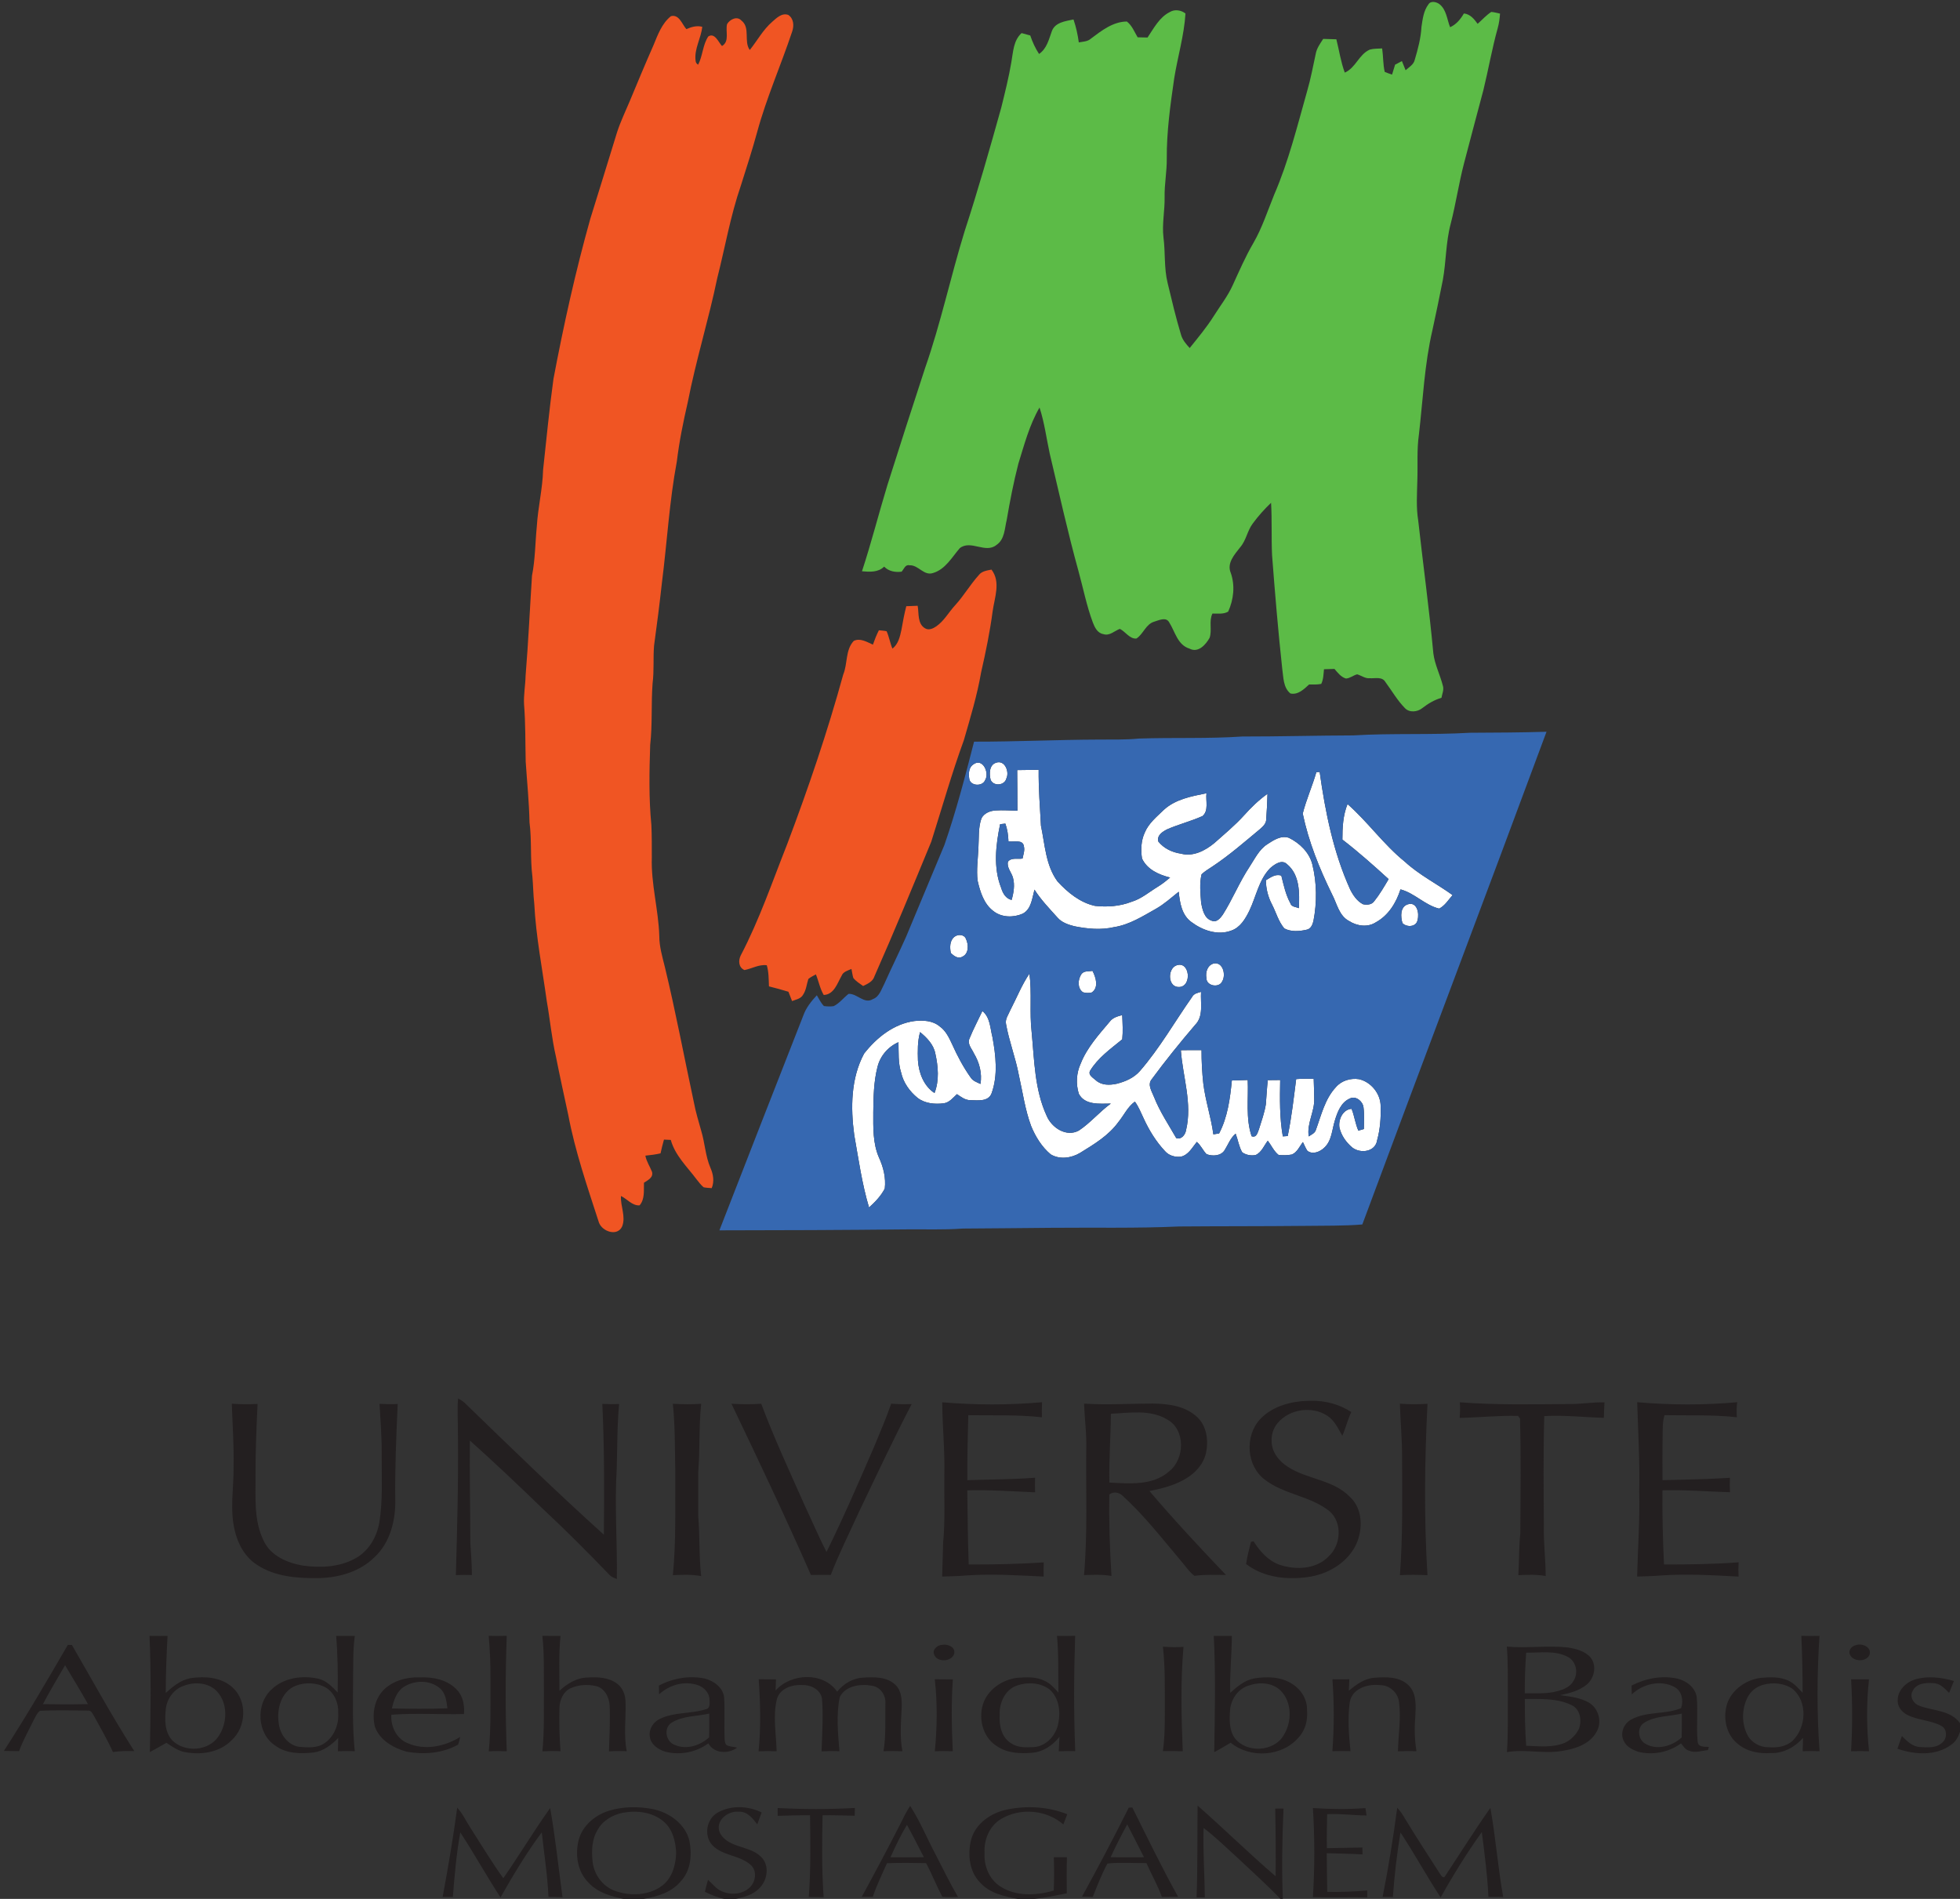 <?xml version="1.0" encoding="UTF-8" ?>
<!DOCTYPE svg PUBLIC "-//W3C//DTD SVG 1.1//EN" "http://www.w3.org/Graphics/SVG/1.1/DTD/svg11.dtd">
<svg width="1024pt" height="992pt" viewBox="0 0 1024 992" version="1.1" xmlns="http://www.w3.org/2000/svg">
<rect x="0" y="0" width="1024" height="992" fill="#333333" stroke="none"/>
<g id="#ffffffff">
<path fill="#ffffff" opacity="1.00" d=" M 520.45 398.43 C 525.00 396.86 527.49 403.29 525.76 406.71 C 524.86 410.43 519.02 410.88 517.55 407.39 C 516.78 404.29 516.76 399.57 520.45 398.43 Z" />
<path fill="#ffffff" opacity="1.00" d=" M 508.50 399.34 C 513.39 395.68 517.07 403.77 514.67 407.55 C 513.25 411.08 506.69 410.68 506.36 406.61 C 505.99 404.08 506.14 400.89 508.50 399.34 Z" />
<path fill="#ffffff" opacity="1.00" d=" M 531.43 402.30 C 535.16 402.24 538.90 402.19 542.65 402.15 C 542.55 411.91 543.31 421.65 543.85 431.38 C 545.94 441.25 546.31 452.08 552.52 460.50 C 557.82 466.24 564.24 471.52 572.05 473.24 C 578.46 473.94 585.07 473.47 591.12 471.12 C 596.35 469.55 600.50 465.89 605.09 463.11 C 607.30 461.74 609.34 460.12 611.32 458.44 C 605.46 456.96 599.34 454.29 596.64 448.48 C 595.95 444.01 596.13 439.20 598.04 435.03 C 600.05 430.10 604.34 426.68 608.05 423.06 C 614.15 417.49 622.52 415.97 630.33 414.40 C 629.82 418.26 631.64 423.47 628.24 426.32 C 622.33 428.97 615.99 430.58 610.03 433.12 C 607.53 434.33 604.27 436.34 605.17 439.63 C 608.06 443.25 612.47 445.31 617.00 445.96 C 623.33 447.68 629.66 444.38 634.42 440.44 C 639.71 435.73 645.19 431.21 649.95 425.95 C 653.66 421.82 657.66 417.91 662.20 414.70 C 662.11 419.12 661.84 423.54 661.53 427.95 C 661.58 430.22 659.78 431.82 658.21 433.19 C 650.18 439.85 642.30 446.76 633.58 452.55 C 631.59 453.88 629.50 455.09 627.76 456.74 C 626.59 461.57 627.17 466.69 627.53 471.60 C 628.21 475.17 629.16 479.88 633.19 481.03 C 635.62 482.04 637.60 479.61 638.84 477.85 C 643.97 469.77 647.52 460.79 652.82 452.81 C 655.57 448.67 657.75 443.87 662.05 441.07 C 665.37 438.91 669.27 436.25 673.41 437.69 C 679.01 440.46 683.96 445.23 685.59 451.42 C 688.01 461.14 688.10 471.40 686.19 481.22 C 685.73 483.08 684.80 485.31 682.67 485.68 C 678.89 486.56 674.49 486.90 670.98 485.02 C 667.90 481.36 666.68 476.59 664.51 472.41 C 662.47 468.52 661.40 464.22 661.37 459.83 C 663.81 458.41 666.43 456.34 669.43 457.46 C 670.64 462.37 671.71 467.37 674.15 471.87 C 674.71 473.82 677.04 473.75 678.61 474.44 C 678.93 466.52 679.15 457.10 672.47 451.51 C 669.67 448.73 665.86 451.55 663.57 453.56 C 657.67 459.61 656.30 468.34 652.74 475.72 C 650.68 479.96 647.95 484.60 643.22 486.17 C 636.13 488.83 628.15 485.99 622.38 481.63 C 617.41 478.02 616.38 471.54 615.82 465.85 C 611.91 468.96 608.20 472.36 603.82 474.82 C 596.92 478.70 590.04 483.10 582.07 484.33 C 575.20 485.94 568.07 485.24 561.23 483.86 C 558.09 483.04 554.78 481.95 552.58 479.45 C 548.34 474.72 543.88 470.13 540.46 464.75 C 539.24 469.14 538.87 474.92 534.34 477.30 C 529.50 479.44 523.31 479.36 519.03 475.97 C 513.99 472.23 512.07 465.84 510.73 459.99 C 510.10 454.34 510.92 448.65 511.17 443.00 C 511.50 437.85 511.01 432.53 512.74 427.57 C 514.07 424.83 517.19 423.59 520.07 423.39 C 523.89 423.14 527.72 423.43 531.55 423.51 C 531.56 416.44 531.48 409.37 531.43 402.30 M 522.51 430.56 C 520.25 441.47 518.85 453.25 523.07 463.88 C 523.91 466.68 525.46 469.40 528.51 470.15 C 529.59 466.41 530.27 462.36 529.23 458.54 C 528.48 455.71 525.84 453.17 526.62 450.12 C 528.47 447.86 531.70 448.94 534.23 448.51 C 534.62 446.44 535.47 444.32 534.95 442.22 C 534.49 438.27 529.52 440.05 526.86 439.49 C 526.76 436.35 526.31 433.23 525.25 430.26 C 524.56 430.34 523.20 430.48 522.51 430.56 Z" />
<path fill="#ffffff" opacity="1.00" d=" M 687.72 403.39 C 688.15 403.36 689.02 403.30 689.46 403.27 C 692.40 424.22 696.60 445.25 705.38 464.63 C 706.92 467.70 708.97 470.75 712.10 472.38 C 714.12 472.79 716.53 472.72 717.89 470.89 C 720.79 467.29 723.13 463.25 725.48 459.26 C 717.65 452.12 709.73 445.07 701.33 438.60 C 701.31 432.33 701.65 425.94 704.01 420.05 C 714.66 429.40 722.85 441.20 733.91 450.12 C 741.42 457.06 750.65 461.66 758.90 467.60 C 756.72 470.08 754.91 473.13 751.89 474.67 C 744.45 472.87 739.07 466.57 731.68 464.62 C 729.45 471.58 725.42 478.20 718.84 481.80 C 714.58 484.60 708.95 483.79 704.83 481.15 C 699.53 478.40 698.48 471.98 695.90 467.13 C 689.32 453.70 683.66 439.68 680.61 425.01 C 682.48 417.66 685.63 410.69 687.72 403.39 Z" />
<path fill="#ffffff" opacity="1.00" d=" M 735.46 472.44 C 740.33 470.85 741.61 477.14 740.60 480.62 C 740.00 484.31 734.98 484.57 732.73 482.25 C 731.70 478.95 731.44 473.75 735.46 472.44 Z" />
<path fill="#ffffff" opacity="1.00" d=" M 498.58 489.44 C 500.36 487.96 503.70 488.04 504.65 490.45 C 506.09 493.44 506.26 498.39 502.61 499.85 C 500.53 501.10 498.22 499.27 496.75 497.86 C 496.22 495.02 496.10 491.44 498.58 489.44 Z" />
<path fill="#ffffff" opacity="1.00" d=" M 634.33 503.29 C 639.00 502.60 640.51 509.30 638.61 512.54 C 637.03 516.37 630.16 515.13 630.28 510.89 C 629.71 507.78 630.91 504.03 634.33 503.29 Z" />
<path fill="#ffffff" opacity="1.00" d=" M 614.44 504.39 C 621.69 501.51 622.93 515.52 615.99 515.62 C 610.14 515.83 609.85 506.35 614.44 504.39 Z" />
<path fill="#ffffff" opacity="1.00" d=" M 564.97 508.91 C 566.28 507.04 568.83 507.54 570.78 507.20 C 572.53 510.56 574.19 515.88 570.40 518.47 C 568.88 518.86 567.25 518.82 565.77 518.36 C 562.78 516.26 563.11 511.65 564.97 508.91 Z" />
<path fill="#ffffff" opacity="1.00" d=" M 527.82 527.74 C 531.15 521.37 533.77 514.59 537.83 508.63 C 539.17 518.70 537.80 528.90 538.97 538.99 C 540.39 553.82 540.50 569.34 546.91 583.09 C 549.57 589.23 557.15 594.16 563.66 590.60 C 569.74 586.57 574.44 580.80 580.35 576.52 C 574.58 576.54 566.83 577.49 563.63 571.41 C 562.02 566.27 562.34 560.46 564.63 555.57 C 567.93 547.24 574.07 540.52 579.75 533.76 C 581.31 531.63 583.87 530.92 586.30 530.29 C 586.48 534.50 586.76 538.74 586.32 542.95 C 580.26 547.92 573.60 552.61 569.47 559.44 C 568.36 561.69 571.24 563.13 572.61 564.43 C 575.56 567.04 579.79 566.96 583.43 566.16 C 587.92 565.04 592.41 563.09 595.52 559.54 C 605.90 547.59 613.72 533.75 622.80 520.84 C 623.73 519.05 625.70 518.63 627.49 518.17 C 627.10 523.91 628.93 530.87 624.40 535.40 C 616.54 544.61 608.91 554.02 601.74 563.77 C 599.30 566.66 601.81 570.16 602.91 573.06 C 605.91 580.67 610.49 587.48 614.52 594.54 C 617.23 595.50 619.28 592.77 619.66 590.37 C 622.99 576.42 617.94 562.53 616.93 548.64 C 620.53 548.56 624.13 548.57 627.74 548.60 C 627.72 554.40 628.03 560.21 628.66 565.99 C 629.75 574.98 632.72 583.62 633.92 592.60 C 634.67 592.47 636.18 592.23 636.93 592.11 C 641.38 583.59 642.66 573.89 643.58 564.45 C 646.34 564.36 649.10 564.28 651.87 564.20 C 652.31 573.97 650.72 584.15 653.90 593.58 C 656.55 594.54 657.06 591.59 657.79 589.77 C 659.11 585.52 660.64 581.30 661.34 576.89 C 661.68 572.69 661.89 568.47 662.35 564.27 C 664.50 564.26 666.66 564.23 668.83 564.21 C 668.65 574.05 668.49 583.93 670.21 593.66 C 670.85 593.61 672.13 593.52 672.76 593.48 C 674.80 583.64 675.91 573.67 677.18 563.73 C 680.22 563.49 683.28 563.49 686.34 563.56 C 686.43 567.04 686.59 570.52 686.61 574.01 C 686.86 580.75 682.64 586.85 683.75 593.68 C 685.08 592.70 686.94 592.07 687.46 590.33 C 690.30 582.63 692.17 574.10 697.94 567.94 C 700.84 564.53 705.59 563.11 709.95 563.76 C 716.33 565.18 721.32 571.40 721.32 577.94 C 721.50 583.87 721.07 589.87 719.49 595.61 C 718.62 601.76 710.85 602.81 706.54 599.50 C 703.31 596.82 700.69 593.11 699.78 588.98 C 699.15 584.90 701.53 579.56 706.13 579.26 C 707.62 582.94 708.05 586.99 709.67 590.66 C 710.40 590.45 711.84 590.03 712.56 589.82 C 712.57 586.02 712.86 582.18 712.35 578.41 C 711.93 575.26 708.33 572.30 705.21 573.87 C 700.62 575.85 698.73 580.94 697.39 585.38 C 695.87 590.24 695.81 596.05 691.74 599.68 C 689.51 601.79 685.63 603.32 682.98 601.13 C 682.07 599.70 681.44 598.13 680.71 596.63 C 678.91 598.89 677.73 602.00 674.89 603.14 C 672.63 603.56 670.30 603.59 668.02 603.37 C 665.51 601.42 664.27 598.36 662.34 595.92 C 660.37 598.50 659.11 602.02 655.97 603.41 C 653.55 603.85 650.99 603.39 648.98 601.96 C 647.25 598.95 646.79 595.43 645.56 592.23 C 642.83 594.50 641.64 597.91 639.81 600.84 C 637.90 603.94 633.40 604.15 630.33 602.92 C 628.44 600.95 627.38 598.30 625.27 596.54 C 622.87 599.43 620.95 603.36 616.94 604.26 C 613.94 604.62 610.67 603.69 608.66 601.36 C 604.00 596.41 600.40 590.54 597.56 584.39 C 596.11 581.37 594.92 578.19 592.91 575.49 C 589.11 578.22 587.18 582.67 584.27 586.20 C 579.16 593.25 571.57 597.79 564.29 602.27 C 559.74 605.01 553.61 605.89 548.92 603.03 C 544.28 599.15 541.03 593.84 538.74 588.31 C 535.51 579.69 534.32 570.52 532.28 561.59 C 530.60 552.58 527.19 543.99 525.60 534.97 C 525.06 532.33 526.86 530.05 527.82 527.74 Z" />
<path fill="#ffffff" opacity="1.00" d=" M 506.53 542.51 C 508.50 537.62 511.00 532.95 513.24 528.18 C 517.32 531.44 517.28 537.03 518.48 541.69 C 520.26 551.32 521.45 561.67 518.08 571.07 C 516.44 575.67 510.82 574.79 506.97 574.73 C 504.26 574.77 502.08 573.01 499.96 571.59 C 497.89 573.47 496.00 576.00 493.04 576.38 C 488.39 576.96 483.28 576.50 479.44 573.58 C 475.29 570.21 471.99 565.65 470.81 560.38 C 469.16 555.22 469.55 549.78 469.41 544.45 C 464.01 546.78 459.82 551.67 458.44 557.39 C 456.46 565.09 456.35 573.10 456.24 581.00 C 456.22 589.01 455.96 597.33 459.26 604.82 C 461.56 609.83 462.90 615.38 462.25 620.91 C 460.27 624.76 457.22 627.92 454.03 630.79 C 450.32 618.42 448.55 605.56 446.29 592.87 C 444.38 578.66 444.51 563.37 451.43 550.43 C 457.93 542.10 466.93 534.87 477.70 533.40 C 482.19 532.90 487.28 533.12 490.90 536.18 C 494.13 538.43 495.83 542.10 497.45 545.55 C 500.15 551.61 503.29 557.50 507.14 562.92 C 508.30 564.71 510.40 565.39 512.24 566.27 C 513.19 560.70 511.68 555.04 508.81 550.27 C 507.72 547.83 505.21 545.33 506.53 542.51 M 479.58 554.04 C 480.02 560.51 482.61 567.33 488.23 571.01 C 490.81 564.45 490.15 557.10 488.66 550.37 C 487.74 545.65 484.25 542.11 480.69 539.17 C 479.35 544.01 479.42 549.07 479.58 554.04 Z" />
</g>
<g id="#5cbb47ff">
<path fill="#5cbb47" opacity="1.00" d=" M 746.27 2.31 C 747.45 0.28 750.38 0.96 751.97 2.11 C 755.73 5.02 755.96 10.13 757.61 14.22 C 760.83 12.77 763.07 10.04 764.80 7.04 C 768.12 7.35 770.17 9.96 771.99 12.45 C 774.34 10.37 776.46 7.96 779.11 6.23 C 780.65 6.36 782.17 6.77 783.69 7.11 C 783.51 9.69 783.17 12.27 782.46 14.76 C 779.50 25.42 777.62 36.34 774.99 47.09 C 771.65 59.78 768.20 72.45 764.92 85.16 C 762.17 95.65 760.62 106.42 757.91 116.92 C 755.34 126.53 755.57 136.57 753.80 146.31 C 752.10 155.02 750.27 163.70 748.39 172.38 C 744.21 190.30 743.42 208.76 741.31 226.99 C 740.16 234.94 740.78 242.99 740.49 251.00 C 740.34 258.00 739.81 265.04 740.95 272.00 C 743.51 295.14 746.71 318.22 748.86 341.41 C 749.62 347.26 752.39 352.57 753.83 358.25 C 754.49 360.36 753.45 362.47 753.09 364.54 C 749.40 365.60 746.12 367.56 743.11 369.90 C 740.60 371.95 736.42 372.43 734.04 369.97 C 730.01 365.88 727.18 360.84 723.78 356.26 C 722.11 353.36 718.41 354.48 715.67 354.31 C 713.25 354.56 711.26 352.90 709.05 352.27 C 707.02 352.78 705.30 354.36 703.19 354.47 C 700.58 353.70 698.88 351.41 697.19 349.45 C 695.36 349.47 693.54 349.54 691.72 349.61 C 691.44 352.19 691.45 354.88 690.29 357.27 C 688.19 357.71 686.03 357.57 683.92 357.59 C 681.27 360.03 678.12 363.15 674.17 362.27 C 670.32 359.12 670.58 353.80 669.90 349.33 C 667.76 329.60 666.10 309.82 664.59 290.03 C 664.17 280.92 664.60 271.78 664.07 262.67 C 660.56 265.99 657.35 269.62 654.49 273.50 C 651.64 277.28 651.08 282.30 647.93 285.90 C 645.00 289.68 640.82 294.16 643.02 299.31 C 645.33 305.91 644.53 313.22 641.66 319.51 C 639.18 320.99 636.17 320.47 633.43 320.53 C 631.47 324.57 633.36 329.12 631.95 333.21 C 629.92 336.82 625.99 341.25 621.46 338.85 C 615.17 336.91 613.95 330.01 610.85 325.13 C 609.23 322.13 605.48 324.03 603.04 324.76 C 598.57 326.06 597.35 331.29 593.69 333.59 C 590.14 333.82 588.02 329.99 585.07 328.53 C 582.26 329.54 579.69 332.37 576.49 331.27 C 573.37 330.78 571.92 327.75 570.93 325.12 C 567.70 316.45 565.92 307.35 563.48 298.45 C 557.85 278.12 553.32 257.52 548.44 237.01 C 546.70 228.96 545.67 220.75 543.10 212.89 C 537.79 222.04 535.14 232.31 532.02 242.32 C 529.53 251.98 527.65 261.76 525.96 271.58 C 524.84 276.13 524.94 281.79 520.60 284.69 C 514.84 289.38 507.19 281.82 501.42 286.37 C 497.34 291.11 493.90 297.42 487.54 299.32 C 482.68 301.04 479.84 295.04 475.16 295.31 C 472.94 294.76 472.23 297.35 471.05 298.65 C 467.69 299.06 464.38 298.50 461.92 296.02 C 458.77 299.10 454.39 298.78 450.34 298.44 C 455.23 283.57 459.06 268.38 463.62 253.42 C 470.08 232.95 476.69 212.53 483.36 192.13 C 491.55 168.72 496.68 144.39 503.99 120.72 C 510.97 99.37 517.09 77.76 523.13 56.14 C 525.06 48.27 527.06 40.40 528.39 32.40 C 529.34 27.12 529.43 21.16 533.73 17.29 C 535.23 17.70 536.74 18.11 538.25 18.53 C 539.39 21.92 540.89 25.18 542.85 28.19 C 546.93 25.41 547.96 20.60 549.54 16.27 C 551.19 11.67 556.71 11.03 560.85 10.17 C 562.19 14.06 563.06 18.09 563.62 22.15 C 565.81 21.73 568.26 21.76 570.00 20.14 C 575.51 16.01 581.51 11.29 588.73 11.24 C 591.42 13.32 592.67 16.64 594.36 19.49 C 596.08 19.52 597.80 19.55 599.53 19.60 C 602.83 14.73 605.71 9.00 611.21 6.27 C 613.70 4.72 617.13 5.27 619.35 7.06 C 618.64 18.52 615.29 29.57 613.47 40.87 C 611.45 54.82 609.47 68.86 609.58 82.99 C 609.65 89.68 608.31 96.29 608.45 102.99 C 608.59 110.01 607.03 116.98 607.85 124.01 C 608.89 131.94 608.10 140.05 610.03 147.87 C 612.20 156.90 614.33 165.96 617.02 174.86 C 617.79 177.59 619.67 179.77 621.56 181.81 C 625.93 176.36 630.43 170.98 634.16 165.07 C 637.51 159.73 641.45 154.73 644.05 148.95 C 647.46 141.53 650.69 134.01 654.83 126.95 C 659.45 118.96 662.25 110.13 665.73 101.62 C 673.24 84.24 677.78 65.79 682.91 47.62 C 684.79 41.20 685.99 34.62 687.41 28.10 C 687.94 25.17 689.73 22.76 691.30 20.32 C 693.59 20.36 695.88 20.43 698.18 20.53 C 699.65 26.32 700.48 32.30 702.58 37.93 C 708.34 35.43 709.94 28.40 715.66 25.91 C 717.74 25.33 719.94 25.46 722.10 25.30 C 722.71 29.36 722.51 33.53 723.44 37.54 C 724.69 38.08 725.97 38.55 727.27 38.98 C 727.81 37.26 728.36 35.52 728.87 33.78 C 730.04 33.16 731.23 32.53 732.43 31.92 C 733.08 33.50 733.72 35.10 734.36 36.70 C 736.13 35.08 738.55 33.79 739.13 31.26 C 740.80 25.63 742.33 19.90 742.65 14.00 C 743.26 10.00 743.74 5.64 746.27 2.31 Z" />
</g>
<g id="#f05523ff">
<path fill="#f05523" opacity="1.00" d=" M 350.53 8.45 C 354.85 7.33 356.32 12.68 358.60 15.22 C 361.22 14.06 364.02 13.24 366.89 14.00 C 366.28 20.03 362.61 25.54 363.41 31.73 C 363.49 32.64 363.93 33.33 364.74 33.79 C 367.19 29.13 367.10 23.40 370.06 19.03 C 373.46 16.92 375.36 22.07 377.21 24.05 C 381.33 21.55 378.90 16.44 379.86 12.59 C 381.29 10.15 385.03 8.22 387.32 10.70 C 392.19 14.43 388.44 21.62 391.72 26.11 C 395.64 21.23 398.63 15.56 403.42 11.41 C 405.72 9.40 408.44 6.62 411.81 7.78 C 414.73 9.68 414.92 13.49 413.86 16.50 C 408.01 34.06 400.46 51.05 395.59 68.94 C 393.03 78.36 390.00 87.63 387.07 96.93 C 381.63 112.70 378.82 129.20 374.72 145.34 C 370.22 167.05 363.58 188.25 359.35 210.01 C 356.99 220.27 354.88 230.56 353.62 241.01 C 349.70 261.94 348.52 283.23 345.83 304.33 C 344.62 315.34 343.23 326.33 341.71 337.31 C 341.18 343.86 341.79 350.46 340.94 357.00 C 340.14 367.69 340.91 378.47 339.69 389.14 C 339.24 403.09 338.94 417.10 340.31 431.00 C 340.58 436.66 340.52 442.32 340.54 447.99 C 340.09 461.78 344.02 475.22 344.45 488.96 C 344.44 494.48 346.03 499.81 347.35 505.13 C 353.02 528.59 357.46 552.33 362.53 575.93 C 363.47 580.99 365.01 585.90 366.38 590.86 C 368.30 597.20 368.53 603.97 371.18 610.11 C 372.66 613.46 373.28 617.20 371.83 620.69 C 370.41 620.56 368.98 620.55 367.60 620.24 C 366.18 619.06 365.10 617.55 363.95 616.14 C 359.04 609.55 352.70 603.67 350.45 595.50 C 349.26 595.44 348.07 595.39 346.89 595.34 C 346.23 597.72 345.60 600.10 345.10 602.52 C 342.49 603.14 339.82 603.44 337.17 603.72 C 337.74 606.76 339.52 609.33 340.64 612.17 C 341.47 615.14 338.46 616.53 336.43 617.86 C 336.29 621.86 336.98 626.40 334.14 629.70 C 330.24 629.92 327.69 626.34 324.42 624.80 C 324.09 630.09 327.06 635.46 325.06 640.64 C 322.65 646.12 314.64 643.42 312.92 638.68 C 306.92 620.12 300.48 601.59 296.87 582.37 C 294.71 572.28 292.47 562.22 290.47 552.10 C 288.25 542.50 287.37 532.67 285.66 522.99 C 283.32 506.02 279.99 489.15 279.12 472.02 C 278.59 467.37 278.57 462.68 278.16 458.02 C 276.95 448.58 277.87 439.02 276.64 429.58 C 276.44 418.99 275.34 408.45 274.65 397.89 C 274.42 387.93 274.59 377.95 273.79 368.01 C 273.52 362.96 274.49 357.97 274.60 352.94 C 276.03 335.56 276.81 318.15 277.94 300.76 C 279.64 292.24 279.61 283.55 280.46 274.94 C 281.05 265.04 283.49 255.35 283.74 245.43 C 285.47 229.59 286.98 213.72 289.16 197.93 C 294.47 169.81 300.66 141.84 308.41 114.28 C 313.06 99.23 317.78 84.21 322.37 69.14 C 324.17 63.57 326.72 58.29 328.98 52.91 C 333.07 43.10 337.14 33.30 341.43 23.58 C 343.68 18.15 345.77 12.24 350.53 8.45 Z" />
<path fill="#f05523" opacity="1.00" d=" M 511.39 300.41 C 512.94 298.36 515.64 298.04 517.99 297.56 C 522.95 304.00 519.61 312.15 518.61 319.30 C 517.19 330.06 515.00 340.68 512.58 351.26 C 510.51 363.28 506.95 374.97 503.57 386.67 C 497.20 404.13 492.17 422.01 486.54 439.70 C 476.85 463.21 467.18 486.72 456.88 509.97 C 456.05 512.76 453.34 513.93 450.94 515.10 C 449.14 513.81 447.19 512.63 445.81 510.88 C 445.36 509.34 445.15 507.74 444.85 506.19 C 442.92 507.04 440.51 507.59 439.68 509.78 C 437.45 513.67 435.75 519.58 430.36 519.78 C 428.37 516.45 427.72 512.56 426.26 509.02 C 424.92 509.77 423.51 510.42 422.33 511.41 C 421.42 514.14 421.24 517.17 419.58 519.62 C 418.45 521.78 415.86 522.14 413.81 522.96 C 413.18 521.33 412.55 519.71 411.92 518.10 C 408.54 517.09 405.16 516.11 401.74 515.29 C 401.58 511.59 401.66 507.83 400.61 504.25 C 396.50 503.72 392.85 506.03 388.94 506.77 C 385.86 505.42 385.66 501.86 386.97 499.17 C 396.72 480.57 403.50 460.60 411.22 441.10 C 422.24 411.95 432.29 382.43 440.55 352.36 C 442.92 346.68 441.60 339.56 446.04 334.82 C 449.40 333.14 452.97 335.40 456.05 336.77 C 456.94 334.21 457.95 331.68 459.17 329.26 C 460.51 329.39 461.87 329.47 463.21 329.76 C 464.52 332.68 465.00 335.90 466.25 338.85 C 469.30 336.52 470.19 332.58 470.95 329.03 C 471.69 324.90 472.42 320.75 473.49 316.69 C 475.46 316.61 477.44 316.54 479.43 316.46 C 480.16 320.43 479.23 325.84 483.27 328.22 C 485.16 329.42 487.46 328.38 489.12 327.24 C 493.28 324.37 495.68 319.76 499.08 316.12 C 503.57 311.19 506.91 305.35 511.39 300.41 Z" />
</g>
<g id="#3668b1ff">
<path fill="#3668b1" opacity="1.00" d=" M 768.00 382.80 C 781.32 382.73 794.65 382.69 807.98 382.27 C 776.16 468.17 743.62 553.80 711.74 639.67 C 701.83 640.49 691.89 640.25 681.97 640.41 C 659.98 640.64 637.98 640.54 615.99 640.72 C 593.68 641.74 571.33 641.20 548.99 641.42 C 533.66 641.62 518.33 641.66 502.99 641.81 C 493.01 642.55 483.00 642.12 473.00 642.24 C 440.62 642.58 408.24 642.72 375.85 642.74 C 390.35 605.31 405.05 567.95 419.67 530.56 C 421.10 526.48 423.85 523.07 426.75 519.94 C 427.91 521.84 428.86 523.95 430.46 525.56 C 432.13 525.79 433.86 525.89 435.55 525.61 C 438.62 524.10 440.68 521.26 443.33 519.20 C 447.86 518.96 451.52 524.72 455.99 521.96 C 459.44 520.73 460.42 516.89 462.00 513.98 C 465.69 505.72 469.72 497.62 473.39 489.36 C 480.03 473.36 486.72 457.38 493.41 441.41 C 499.55 423.72 504.26 405.58 508.90 387.45 C 530.61 387.49 552.29 386.43 574.00 386.36 C 581.00 386.30 588.02 386.52 595.00 385.83 C 612.99 385.21 631.02 385.98 648.99 384.76 C 668.33 384.78 687.66 384.24 707.00 384.18 C 727.31 382.95 747.68 384.00 768.00 382.80 M 520.45 398.43 C 516.76 399.57 516.78 404.29 517.55 407.39 C 519.02 410.88 524.86 410.43 525.76 406.71 C 527.49 403.29 525.00 396.86 520.45 398.43 M 508.50 399.34 C 506.14 400.89 505.99 404.08 506.36 406.61 C 506.69 410.68 513.25 411.08 514.67 407.55 C 517.07 403.77 513.39 395.68 508.50 399.34 M 531.43 402.30 C 531.48 409.37 531.56 416.44 531.55 423.51 C 527.72 423.43 523.89 423.14 520.07 423.39 C 517.19 423.59 514.07 424.83 512.74 427.57 C 511.01 432.53 511.50 437.85 511.17 443.00 C 510.92 448.65 510.10 454.34 510.73 459.99 C 512.07 465.84 513.99 472.23 519.03 475.97 C 523.31 479.36 529.50 479.44 534.34 477.30 C 538.87 474.92 539.24 469.14 540.46 464.75 C 543.88 470.13 548.34 474.72 552.58 479.45 C 554.78 481.95 558.09 483.04 561.23 483.86 C 568.07 485.24 575.20 485.94 582.07 484.33 C 590.04 483.10 596.92 478.70 603.82 474.82 C 608.20 472.36 611.91 468.96 615.82 465.85 C 616.38 471.54 617.41 478.02 622.38 481.63 C 628.15 485.99 636.13 488.83 643.22 486.17 C 647.95 484.60 650.68 479.96 652.74 475.72 C 656.30 468.34 657.67 459.61 663.57 453.56 C 665.86 451.55 669.67 448.73 672.47 451.51 C 679.15 457.10 678.93 466.52 678.61 474.44 C 677.04 473.75 674.71 473.82 674.15 471.87 C 671.71 467.37 670.64 462.37 669.43 457.46 C 666.43 456.34 663.81 458.41 661.37 459.83 C 661.40 464.22 662.47 468.52 664.51 472.41 C 666.68 476.59 667.90 481.36 670.98 485.02 C 674.49 486.90 678.89 486.56 682.67 485.68 C 684.80 485.31 685.73 483.08 686.19 481.22 C 688.10 471.40 688.01 461.14 685.59 451.42 C 683.96 445.23 679.01 440.46 673.41 437.69 C 669.27 436.25 665.37 438.91 662.05 441.07 C 657.75 443.87 655.57 448.67 652.82 452.81 C 647.52 460.79 643.97 469.77 638.84 477.85 C 637.60 479.61 635.62 482.04 633.19 481.03 C 629.16 479.88 628.21 475.17 627.53 471.60 C 627.17 466.69 626.59 461.57 627.76 456.74 C 629.50 455.09 631.59 453.88 633.58 452.55 C 642.30 446.76 650.18 439.85 658.21 433.19 C 659.78 431.82 661.58 430.22 661.53 427.95 C 661.84 423.54 662.11 419.12 662.20 414.70 C 657.66 417.91 653.66 421.82 649.95 425.95 C 645.19 431.21 639.71 435.73 634.42 440.44 C 629.66 444.38 623.33 447.68 617.00 445.96 C 612.47 445.31 608.06 443.25 605.17 439.63 C 604.27 436.34 607.53 434.33 610.03 433.12 C 615.99 430.58 622.33 428.97 628.24 426.32 C 631.64 423.47 629.82 418.26 630.33 414.40 C 622.52 415.97 614.15 417.49 608.05 423.06 C 604.34 426.68 600.05 430.10 598.04 435.03 C 596.13 439.20 595.95 444.01 596.64 448.48 C 599.34 454.29 605.46 456.96 611.32 458.44 C 609.34 460.12 607.30 461.74 605.09 463.11 C 600.50 465.89 596.35 469.55 591.12 471.12 C 585.07 473.47 578.46 473.94 572.05 473.24 C 564.24 471.52 557.82 466.24 552.52 460.50 C 546.31 452.08 545.94 441.25 543.85 431.38 C 543.31 421.65 542.55 411.91 542.65 402.15 C 538.90 402.19 535.16 402.24 531.43 402.30 M 687.72 403.39 C 685.63 410.69 682.48 417.66 680.61 425.01 C 683.66 439.68 689.32 453.70 695.90 467.13 C 698.48 471.98 699.53 478.40 704.83 481.15 C 708.95 483.79 714.58 484.60 718.84 481.80 C 725.42 478.20 729.45 471.58 731.68 464.62 C 739.07 466.57 744.45 472.87 751.89 474.67 C 754.91 473.13 756.72 470.08 758.90 467.60 C 750.65 461.66 741.42 457.06 733.91 450.12 C 722.85 441.20 714.66 429.40 704.01 420.05 C 701.65 425.94 701.31 432.33 701.33 438.60 C 709.73 445.07 717.65 452.12 725.48 459.26 C 723.13 463.25 720.79 467.29 717.89 470.89 C 716.53 472.72 714.12 472.79 712.10 472.38 C 708.97 470.75 706.92 467.70 705.38 464.63 C 696.60 445.25 692.40 424.22 689.46 403.27 C 689.02 403.30 688.15 403.36 687.72 403.39 M 735.46 472.44 C 731.44 473.75 731.70 478.95 732.73 482.25 C 734.98 484.57 740.00 484.31 740.60 480.62 C 741.61 477.14 740.33 470.85 735.46 472.44 M 498.58 489.44 C 496.10 491.44 496.22 495.02 496.75 497.86 C 498.22 499.27 500.53 501.10 502.61 499.85 C 506.26 498.39 506.09 493.44 504.65 490.45 C 503.70 488.04 500.36 487.96 498.58 489.44 M 634.33 503.29 C 630.91 504.03 629.71 507.78 630.28 510.89 C 630.16 515.13 637.03 516.37 638.61 512.54 C 640.51 509.30 639.00 502.60 634.33 503.29 M 614.44 504.39 C 609.85 506.35 610.14 515.83 615.99 515.62 C 622.93 515.52 621.69 501.51 614.44 504.39 M 564.97 508.91 C 563.11 511.65 562.78 516.26 565.77 518.36 C 567.25 518.82 568.88 518.86 570.40 518.47 C 574.19 515.88 572.53 510.56 570.78 507.20 C 568.83 507.54 566.28 507.04 564.97 508.91 M 527.82 527.74 C 526.86 530.05 525.06 532.33 525.60 534.97 C 527.19 543.99 530.60 552.58 532.28 561.59 C 534.32 570.52 535.51 579.69 538.74 588.31 C 541.03 593.84 544.28 599.15 548.92 603.03 C 553.61 605.89 559.74 605.01 564.29 602.27 C 571.57 597.79 579.16 593.25 584.27 586.20 C 587.18 582.67 589.11 578.22 592.91 575.49 C 594.92 578.19 596.11 581.37 597.56 584.39 C 600.40 590.54 604.00 596.41 608.66 601.36 C 610.67 603.69 613.94 604.62 616.94 604.26 C 620.95 603.36 622.87 599.43 625.27 596.54 C 627.38 598.30 628.44 600.95 630.33 602.92 C 633.40 604.15 637.90 603.94 639.81 600.84 C 641.64 597.91 642.83 594.50 645.56 592.23 C 646.79 595.43 647.25 598.95 648.98 601.96 C 650.99 603.39 653.55 603.85 655.97 603.41 C 659.11 602.02 660.37 598.50 662.34 595.92 C 664.27 598.36 665.51 601.42 668.02 603.37 C 670.30 603.59 672.63 603.56 674.89 603.14 C 677.73 602.00 678.91 598.89 680.71 596.63 C 681.44 598.13 682.07 599.70 682.98 601.13 C 685.63 603.32 689.51 601.79 691.74 599.68 C 695.81 596.05 695.87 590.24 697.39 585.38 C 698.73 580.94 700.62 575.85 705.21 573.87 C 708.33 572.30 711.93 575.26 712.35 578.41 C 712.86 582.18 712.57 586.02 712.56 589.82 C 711.84 590.03 710.40 590.45 709.67 590.66 C 708.05 586.99 707.62 582.94 706.13 579.26 C 701.53 579.56 699.15 584.90 699.78 588.98 C 700.69 593.11 703.31 596.82 706.54 599.50 C 710.85 602.81 718.62 601.76 719.49 595.61 C 721.07 589.87 721.50 583.87 721.32 577.94 C 721.32 571.40 716.33 565.18 709.95 563.76 C 705.59 563.11 700.84 564.53 697.94 567.94 C 692.17 574.10 690.30 582.63 687.46 590.33 C 686.94 592.07 685.08 592.70 683.75 593.68 C 682.64 586.85 686.86 580.75 686.61 574.01 C 686.59 570.52 686.43 567.04 686.34 563.56 C 683.28 563.49 680.22 563.49 677.18 563.73 C 675.91 573.67 674.80 583.64 672.76 593.48 C 672.13 593.52 670.85 593.61 670.21 593.66 C 668.49 583.93 668.65 574.05 668.83 564.21 C 666.66 564.23 664.50 564.26 662.35 564.27 C 661.89 568.47 661.68 572.69 661.34 576.89 C 660.64 581.30 659.11 585.52 657.79 589.77 C 657.06 591.59 656.55 594.54 653.90 593.58 C 650.72 584.15 652.31 573.97 651.87 564.20 C 649.10 564.28 646.34 564.36 643.58 564.45 C 642.66 573.89 641.38 583.59 636.93 592.11 C 636.18 592.23 634.67 592.47 633.92 592.60 C 632.72 583.62 629.75 574.98 628.66 565.99 C 628.03 560.21 627.72 554.40 627.74 548.60 C 624.13 548.57 620.53 548.56 616.93 548.64 C 617.94 562.53 622.99 576.42 619.66 590.37 C 619.28 592.77 617.23 595.50 614.52 594.54 C 610.49 587.48 605.91 580.67 602.91 573.06 C 601.81 570.16 599.30 566.66 601.74 563.77 C 608.91 554.02 616.54 544.61 624.40 535.40 C 628.93 530.87 627.10 523.91 627.49 518.17 C 625.70 518.63 623.73 519.05 622.80 520.84 C 613.72 533.75 605.90 547.59 595.52 559.54 C 592.41 563.09 587.92 565.04 583.43 566.16 C 579.79 566.96 575.56 567.04 572.61 564.43 C 571.24 563.13 568.36 561.69 569.47 559.44 C 573.60 552.61 580.26 547.92 586.32 542.95 C 586.76 538.74 586.48 534.50 586.30 530.29 C 583.87 530.92 581.31 531.63 579.75 533.76 C 574.07 540.52 567.93 547.24 564.63 555.57 C 562.34 560.46 562.02 566.27 563.63 571.41 C 566.83 577.49 574.58 576.54 580.35 576.52 C 574.44 580.80 569.74 586.57 563.66 590.60 C 557.15 594.16 549.57 589.23 546.91 583.09 C 540.50 569.34 540.39 553.82 538.97 538.99 C 537.80 528.90 539.17 518.70 537.83 508.63 C 533.77 514.59 531.15 521.37 527.82 527.74 M 506.53 542.51 C 505.21 545.33 507.72 547.83 508.81 550.27 C 511.68 555.04 513.19 560.70 512.24 566.27 C 510.40 565.39 508.30 564.71 507.14 562.92 C 503.29 557.50 500.15 551.61 497.45 545.55 C 495.83 542.10 494.13 538.43 490.90 536.18 C 487.28 533.12 482.19 532.90 477.70 533.40 C 466.93 534.87 457.93 542.10 451.43 550.43 C 444.51 563.37 444.38 578.66 446.29 592.87 C 448.55 605.56 450.32 618.42 454.03 630.79 C 457.22 627.92 460.27 624.76 462.25 620.91 C 462.90 615.38 461.56 609.83 459.26 604.82 C 455.96 597.33 456.22 589.01 456.24 581.00 C 456.35 573.10 456.46 565.09 458.44 557.39 C 459.82 551.67 464.01 546.78 469.41 544.45 C 469.55 549.78 469.16 555.22 470.81 560.38 C 471.99 565.65 475.29 570.21 479.44 573.58 C 483.28 576.50 488.39 576.96 493.04 576.38 C 496.00 576.00 497.89 573.47 499.96 571.59 C 502.08 573.01 504.26 574.77 506.97 574.73 C 510.82 574.79 516.44 575.67 518.08 571.07 C 521.45 561.67 520.26 551.32 518.48 541.69 C 517.28 537.03 517.32 531.44 513.24 528.18 C 511.00 532.95 508.50 537.62 506.53 542.51 Z" />
<path fill="#3668b1" opacity="1.00" d=" M 522.51 430.56 C 523.20 430.48 524.56 430.34 525.25 430.26 C 526.31 433.23 526.76 436.35 526.86 439.49 C 529.52 440.05 534.49 438.27 534.95 442.22 C 535.47 444.32 534.62 446.44 534.23 448.51 C 531.70 448.94 528.47 447.86 526.62 450.12 C 525.84 453.17 528.48 455.71 529.23 458.54 C 530.27 462.36 529.59 466.41 528.51 470.15 C 525.46 469.40 523.91 466.68 523.07 463.88 C 518.85 453.25 520.25 441.47 522.51 430.56 Z" />
<path fill="#3668b1" opacity="1.00" d=" M 479.58 554.04 C 479.42 549.07 479.35 544.01 480.69 539.17 C 484.25 542.11 487.74 545.65 488.66 550.37 C 490.15 557.10 490.81 564.45 488.23 571.01 C 482.61 567.33 480.02 560.51 479.58 554.04 Z" />
</g>
<g id="#231f20ff">
<path fill="#231f20" opacity="1.00" d=" M 239.34 730.55 C 240.40 731.19 241.51 731.80 242.49 732.60 C 266.55 755.92 290.60 779.30 315.49 801.74 C 315.69 778.96 315.78 756.15 314.68 733.40 C 317.60 733.57 320.53 733.57 323.46 733.48 C 322.39 744.62 322.55 755.82 322.22 767.00 C 321.02 786.29 322.54 805.60 322.28 824.90 C 320.86 824.30 319.32 823.83 318.31 822.61 C 307.03 810.92 295.58 799.38 283.68 788.31 C 271.14 776.18 258.49 764.16 245.48 752.54 C 245.31 770.37 245.69 788.19 245.73 806.02 C 246.08 811.61 246.51 817.20 246.55 822.81 C 243.76 822.73 240.96 822.72 238.17 822.84 C 238.87 797.90 239.55 772.96 239.23 748.00 C 239.28 742.18 238.78 736.35 239.34 730.55 Z" />
<path fill="#231f20" opacity="1.00" d=" M 658.37 741.37 C 665.14 734.21 675.47 731.77 685.02 731.78 C 692.41 731.65 699.79 733.60 705.99 737.66 C 704.05 741.65 703.10 746.01 701.29 750.05 C 699.07 746.29 697.26 742.02 693.43 739.59 C 685.46 734.35 673.57 736.06 667.48 743.46 C 665.25 746.08 664.15 749.59 664.35 753.02 C 664.42 758.57 668.23 763.37 672.75 766.23 C 682.85 772.85 696.43 772.93 705.13 781.87 C 710.80 786.91 711.93 795.33 710.06 802.36 C 708.21 810.20 702.22 816.52 695.17 820.10 C 688.73 823.60 681.25 824.52 674.02 824.43 C 665.87 824.33 657.51 822.08 651.02 817.04 C 651.57 813.14 652.62 809.32 653.56 805.50 C 653.89 805.42 654.56 805.26 654.90 805.18 C 658.25 810.37 662.47 815.32 668.48 817.44 C 676.92 820.28 687.59 819.86 694.11 813.11 C 700.65 807.18 701.44 795.42 694.57 789.44 C 684.66 781.49 670.93 780.78 660.92 773.07 C 651.11 765.87 650.20 750.13 658.37 741.37 Z" />
<path fill="#231f20" opacity="1.00" d=" M 121.11 733.31 C 125.59 733.65 130.09 733.65 134.57 733.43 C 134.01 745.61 133.46 757.79 133.50 770.00 C 133.63 781.73 132.40 794.23 137.83 805.07 C 141.51 812.84 150.20 816.48 158.21 817.87 C 167.27 819.13 176.99 818.75 185.21 814.34 C 192.39 810.69 196.87 803.08 198.19 795.31 C 200.08 783.64 199.32 771.77 199.41 760.00 C 199.50 751.11 198.80 742.25 198.29 733.38 C 201.45 733.57 204.62 733.62 207.78 733.46 C 207.04 749.97 206.31 766.47 206.50 783.00 C 206.82 793.96 203.90 805.90 195.58 813.57 C 187.82 821.23 176.64 824.30 165.97 824.42 C 155.19 824.53 143.68 823.68 134.43 817.57 C 128.01 813.57 124.19 806.47 122.57 799.25 C 119.98 788.32 122.19 777.07 122.03 766.00 C 122.25 755.09 121.47 744.20 121.11 733.31 Z" />
<path fill="#231f20" opacity="1.00" d=" M 382.15 733.33 C 387.33 733.64 392.53 733.68 397.71 733.34 C 404.46 751.38 412.61 768.85 420.42 786.45 C 424.25 794.53 427.70 802.80 431.81 810.76 C 440.82 792.45 448.92 773.73 457.01 755.01 C 459.99 747.81 463.05 740.65 465.61 733.29 C 469.16 733.60 472.73 733.62 476.30 733.50 C 466.65 752.04 457.80 770.98 448.77 789.83 C 443.80 800.77 438.37 811.52 434.05 822.74 C 430.59 822.73 427.13 822.68 423.67 822.78 C 410.45 792.68 396.33 762.98 382.15 733.33 Z" />
<path fill="#231f20" opacity="1.00" d=" M 492.27 732.57 C 509.59 734.03 527.08 734.07 544.40 732.53 C 544.30 735.14 544.29 737.76 544.34 740.39 C 531.57 738.96 518.69 739.51 505.88 739.31 C 505.61 750.62 505.28 761.94 505.39 773.26 C 517.18 772.85 528.99 772.87 540.77 771.98 C 540.70 774.51 540.70 777.05 540.79 779.60 C 528.98 779.11 517.19 778.24 505.35 778.57 C 505.54 791.48 505.64 804.39 506.10 817.29 C 519.18 817.35 532.25 817.07 545.30 816.20 C 545.20 818.66 545.19 821.13 545.26 823.60 C 531.85 822.97 518.41 822.11 504.99 823.02 C 500.75 823.41 496.48 823.46 492.23 823.61 C 492.42 817.74 492.60 811.87 492.74 805.99 C 493.87 794.03 493.20 782.00 493.38 770.00 C 493.67 757.50 492.34 745.06 492.27 732.57 Z" />
<path fill="#231f20" opacity="1.00" d=" M 566.36 733.28 C 578.23 733.99 590.12 733.30 602.00 733.22 C 610.22 733.29 619.41 734.44 625.59 740.42 C 630.56 745.15 631.44 752.75 630.05 759.18 C 628.53 765.67 623.36 770.65 617.56 773.55 C 612.25 776.33 606.36 777.74 600.52 778.93 C 613.35 793.99 626.83 808.48 640.51 822.78 C 635.00 822.74 629.48 822.48 624.01 823.23 C 621.14 821.01 619.17 817.87 616.80 815.17 C 607.05 803.65 597.76 791.62 586.55 781.45 C 584.77 779.60 581.60 778.98 579.57 780.76 C 579.33 794.96 579.80 809.14 580.69 823.30 C 575.95 822.46 571.13 822.67 566.35 822.85 C 568.27 800.96 567.26 778.95 567.51 757.00 C 567.77 749.06 566.65 741.20 566.36 733.28 M 580.38 738.56 C 580.29 750.55 579.34 762.51 579.59 774.50 C 590.10 775.04 602.18 776.21 610.72 768.73 C 619.11 762.21 619.53 746.61 609.54 741.40 C 600.71 736.22 590.07 738.10 580.38 738.56 Z" />
<path fill="#231f20" opacity="1.00" d=" M 731.37 733.30 C 736.16 733.66 740.98 733.68 745.79 733.35 C 744.29 763.17 743.94 793.08 745.78 822.89 C 740.98 822.67 736.18 822.61 731.39 822.88 C 732.92 802.29 732.58 781.64 732.51 761.01 C 732.53 751.75 731.64 742.54 731.37 733.30 Z" />
<path fill="#231f20" opacity="1.00" d=" M 762.69 732.56 C 781.74 734.06 800.89 733.59 820.00 733.48 C 826.10 733.54 832.14 732.43 838.25 732.61 C 838.08 735.29 838.02 737.99 837.94 740.69 C 827.55 740.38 817.19 739.18 806.80 739.77 C 806.24 758.84 806.48 777.92 806.58 797.00 C 806.36 805.79 807.53 814.53 807.54 823.32 C 802.82 822.48 798.02 822.65 793.26 822.88 C 793.71 815.59 793.54 808.28 794.29 801.01 C 794.38 781.05 794.66 761.06 794.13 741.11 C 793.88 740.75 793.37 740.03 793.11 739.67 C 782.92 739.42 772.77 740.51 762.58 740.73 C 762.86 738.01 762.85 735.27 762.69 732.56 Z" />
<path fill="#231f20" opacity="1.00" d=" M 855.35 732.52 C 872.71 734.03 890.24 734.10 907.60 732.52 C 907.23 735.12 907.25 737.75 907.43 740.38 C 894.88 738.98 882.22 739.52 869.63 739.30 C 868.54 742.76 868.72 746.42 868.63 750.00 C 868.53 757.75 868.48 765.50 868.58 773.26 C 880.32 772.95 892.07 772.77 903.80 772.02 C 903.70 774.52 903.70 777.03 903.83 779.55 C 892.06 779.20 880.33 778.22 868.54 778.55 C 868.42 791.48 868.75 804.40 869.36 817.30 C 882.36 817.31 895.37 817.15 908.34 816.16 C 908.18 818.64 908.17 821.13 908.31 823.62 C 894.89 822.90 881.43 822.13 868.00 823.02 C 863.78 823.40 859.54 823.45 855.32 823.61 C 855.66 808.74 856.80 793.89 856.40 779.00 C 856.77 763.49 855.81 748.01 855.35 732.52 Z" />
<path fill="#231f20" opacity="1.00" d=" M 351.52 733.35 C 356.46 733.62 361.40 733.71 366.33 733.35 C 365.07 745.19 365.77 757.13 364.79 768.99 C 364.77 776.66 364.75 784.33 364.79 792.00 C 365.70 802.44 365.11 812.95 366.33 823.37 C 361.45 822.43 356.48 822.66 351.55 822.88 C 353.30 804.65 352.67 786.29 352.79 768.00 C 352.56 756.44 352.73 744.86 351.52 733.35 Z" />
<path fill="#231f20" opacity="1.00" d=" M 255.31 854.58 C 258.45 854.67 261.60 854.67 264.74 854.57 C 264.01 874.66 264.00 894.79 264.75 914.88 C 261.62 914.74 258.49 914.73 255.37 914.91 C 256.60 902.30 256.16 889.64 256.24 877.00 C 256.30 869.51 255.99 862.03 255.31 854.58 Z" />
<path fill="#231f20" opacity="1.00" d=" M 552.23 854.60 C 555.39 854.66 558.55 854.66 561.72 854.58 C 561.04 874.65 560.94 894.75 561.76 914.82 C 558.89 914.75 556.02 914.75 553.16 914.88 C 553.27 912.35 553.36 909.83 553.54 907.31 C 550.00 911.80 544.86 915.31 539.03 915.67 C 532.81 916.20 526.15 915.86 520.84 912.21 C 513.18 907.52 510.75 896.85 514.10 888.81 C 517.03 882.00 524.01 877.51 531.21 876.51 C 536.10 876.15 541.35 875.83 545.86 878.12 C 548.77 879.44 550.89 881.90 552.98 884.23 C 552.80 874.35 553.14 864.45 552.23 854.60 M 531.42 880.50 C 525.09 882.59 521.94 889.70 522.29 895.99 C 521.90 901.41 523.31 907.75 528.30 910.73 C 531.70 913.07 535.98 912.88 539.91 912.71 C 546.65 912.40 551.97 906.32 552.97 899.92 C 554.16 893.94 553.19 886.83 548.39 882.63 C 543.66 878.96 536.93 878.62 531.42 880.50 Z" />
<path fill="#231f20" opacity="1.00" d=" M 941.11 854.58 C 944.27 854.67 947.43 854.68 950.60 854.60 C 949.26 874.65 949.18 894.80 950.62 914.85 C 947.68 914.75 944.74 914.74 941.81 914.83 C 941.87 912.51 941.91 910.19 942.00 907.89 C 937.75 912.73 931.63 916.09 925.07 915.81 C 919.03 916.23 912.69 915.04 907.96 911.05 C 902.46 906.79 900.48 899.21 901.71 892.57 C 903.19 883.85 911.47 877.51 919.97 876.53 C 924.72 876.09 929.77 875.91 934.22 877.91 C 937.30 879.28 939.51 881.94 941.77 884.35 C 941.79 874.42 941.54 864.49 941.11 854.58 M 921.31 880.11 C 917.72 881.02 914.57 883.50 912.95 886.84 C 909.98 892.79 909.84 900.16 912.83 906.13 C 914.84 910.25 919.39 912.84 923.95 912.77 C 928.32 913.11 933.07 912.52 936.45 909.46 C 943.69 902.57 944.54 889.09 936.64 882.38 C 932.29 879.27 926.38 878.73 921.31 880.11 Z" />
<path fill="#231f20" opacity="1.00" d=" M 78.12 854.60 C 81.26 854.66 84.40 854.64 87.54 854.61 C 86.97 864.53 86.62 874.45 86.59 884.39 C 90.34 881.03 94.40 877.64 99.50 876.69 C 107.03 875.60 115.60 876.13 121.48 881.53 C 129.31 888.56 128.72 902.10 121.07 909.06 C 114.52 915.82 104.32 917.04 95.50 915.08 C 92.37 914.13 89.62 912.30 86.97 910.44 C 84.06 912.03 81.24 913.76 78.30 915.30 C 78.66 895.07 79.01 874.82 78.12 854.60 M 96.46 880.52 C 91.17 882.09 87.37 887.05 86.66 892.46 C 86.06 898.07 85.89 904.60 89.90 909.09 C 96.39 915.66 108.97 914.93 114.16 907.07 C 118.84 900.21 119.17 889.96 113.39 883.63 C 109.15 879.08 102.07 878.47 96.46 880.52 Z" />
<path fill="#231f20" opacity="1.00" d=" M 175.62 854.62 C 178.87 854.65 182.12 854.63 185.37 854.63 C 184.37 861.69 184.61 868.83 184.48 875.95 C 184.46 888.91 184.02 901.91 185.35 914.83 C 182.41 914.75 179.47 914.75 176.54 914.86 C 176.59 912.54 176.65 910.22 176.71 907.92 C 173.22 911.52 169.00 914.80 163.89 915.51 C 157.13 916.24 149.66 916.20 143.93 912.00 C 134.29 905.81 133.47 890.36 141.73 882.70 C 148.13 876.43 157.88 875.09 166.34 876.98 C 170.55 877.92 173.52 881.21 176.42 884.17 C 176.59 874.31 176.45 864.44 175.62 854.62 M 154.46 880.66 C 147.09 883.56 144.53 892.49 145.57 899.74 C 146.03 905.63 150.12 911.60 156.24 912.55 C 160.70 912.93 165.73 913.35 169.60 910.62 C 174.59 907.19 177.07 900.92 176.70 894.99 C 176.96 889.91 174.82 884.47 170.40 881.69 C 165.62 878.98 159.56 878.68 154.46 880.66 Z" />
<path fill="#231f20" opacity="1.00" d=" M 283.35 854.59 C 286.51 854.64 289.68 854.65 292.84 854.63 C 291.85 864.15 292.30 873.74 292.28 883.31 C 296.26 879.54 301.27 876.49 306.90 876.35 C 312.18 876.00 317.99 876.24 322.39 879.55 C 325.37 881.69 326.73 885.42 326.81 888.99 C 327.11 897.60 325.74 906.30 327.45 914.83 C 324.35 914.72 321.25 914.73 318.16 914.92 C 318.38 906.97 318.85 899.03 318.52 891.09 C 318.31 886.73 315.95 881.93 311.41 880.81 C 307.03 879.83 302.26 880.08 298.14 881.93 C 294.35 883.63 292.47 887.94 292.29 891.90 C 292.08 899.55 292.25 907.22 292.84 914.86 C 289.69 914.69 286.53 914.73 283.38 914.90 C 284.43 904.29 284.07 893.63 284.15 883.00 C 284.06 873.52 284.42 864.02 283.35 854.59 Z" />
<path fill="#231f20" opacity="1.00" d=" M 634.14 854.61 C 637.29 854.65 640.44 854.63 643.59 854.61 C 643.53 864.53 642.40 874.42 642.74 884.35 C 646.38 881.07 650.30 877.70 655.29 876.82 C 661.96 875.71 669.42 875.91 675.24 879.78 C 679.82 882.67 683.04 887.84 682.85 893.35 C 683.30 898.41 682.09 903.74 678.55 907.53 C 670.00 917.76 653.11 918.76 642.96 910.40 C 640.11 912.06 637.32 913.84 634.37 915.33 C 634.70 895.10 635.16 874.83 634.14 854.61 M 652.43 880.54 C 646.92 882.17 643.27 887.44 642.67 893.03 C 642.29 898.04 642.06 903.54 645.02 907.90 C 651.05 915.93 665.48 915.31 670.63 906.54 C 675.06 899.50 675.11 889.13 668.94 883.06 C 664.61 878.94 657.84 878.60 652.43 880.54 Z" />
<path fill="#231f20" opacity="1.00" d=" M 35.43 859.32 C 35.96 859.33 37.04 859.34 37.57 859.34 C 48.30 877.90 58.59 896.73 70.16 914.79 C 66.43 914.69 62.70 914.68 59.01 915.29 C 56.15 908.91 52.59 902.87 49.27 896.73 C 48.43 895.55 47.85 893.44 46.04 893.63 C 37.67 893.52 29.29 893.33 20.93 893.73 C 19.28 894.88 18.57 896.86 17.62 898.57 C 15.00 903.95 12.01 909.17 9.96 914.82 C 7.32 914.76 4.68 914.73 2.04 914.68 C 13.74 896.59 24.61 877.96 35.43 859.32 M 22.42 890.26 C 30.26 890.40 38.12 890.44 45.96 890.23 C 42.14 883.36 37.98 876.69 34.00 869.92 C 30.10 876.67 26.04 883.35 22.42 890.26 Z" />
<path fill="#231f20" opacity="1.00" d=" M 492.36 859.25 C 495.15 858.79 499.37 860.45 498.50 863.93 C 497.24 868.32 488.98 868.69 487.88 863.83 C 487.22 861.43 490.09 859.25 492.36 859.25 Z" />
<path fill="#231f20" opacity="1.00" d=" M 969.46 859.49 C 972.69 858.19 978.14 860.42 976.71 864.56 C 974.80 868.58 967.40 868.17 966.23 863.68 C 966.00 861.64 967.55 859.94 969.46 859.49 Z" />
<path fill="#231f20" opacity="1.00" d=" M 607.55 860.23 C 611.13 860.50 614.73 860.59 618.32 860.35 C 616.73 878.48 617.21 896.72 617.92 914.88 C 614.46 914.72 611.00 914.74 607.55 914.81 C 608.59 907.58 608.55 900.27 608.56 893.00 C 608.52 882.07 608.81 871.11 607.55 860.23 Z" />
<path fill="#231f20" opacity="1.00" d=" M 787.24 860.20 C 797.84 861.16 808.49 859.50 819.08 860.65 C 823.38 861.35 828.13 862.49 831.07 865.98 C 834.37 870.28 832.97 876.70 828.98 880.05 C 825.01 883.28 819.90 884.63 814.97 885.56 C 820.23 886.30 825.80 886.80 830.43 889.65 C 835.40 892.81 837.13 900.01 833.96 905.01 C 830.43 911.14 823.08 913.61 816.48 914.62 C 806.80 916.45 796.99 913.61 787.30 915.32 C 788.00 904.89 787.70 894.44 787.78 884.00 C 787.72 876.06 787.89 868.11 787.24 860.20 M 797.35 863.37 C 796.84 870.42 796.59 877.50 796.62 884.58 C 802.28 884.43 808.08 885.05 813.61 883.48 C 816.87 882.64 820.39 881.25 822.07 878.11 C 824.72 874.10 823.54 868.01 819.26 865.65 C 812.54 862.01 804.64 863.48 797.35 863.37 M 796.65 887.54 C 796.64 895.70 796.75 903.86 797.36 912.00 C 804.07 912.24 811.12 913.10 817.51 910.48 C 820.73 908.94 823.46 906.26 824.97 903.03 C 826.50 898.77 825.62 892.96 821.17 890.82 C 813.61 887.04 804.85 887.61 796.65 887.54 Z" />
<path fill="#231f20" opacity="1.00" d=" M 200.13 883.13 C 204.97 878.11 212.17 876.10 218.99 876.27 C 226.12 875.97 234.03 877.44 238.95 883.04 C 242.01 886.38 242.73 891.06 242.41 895.43 C 229.77 895.72 217.08 894.84 204.46 895.79 C 204.04 901.70 206.98 908.04 212.59 910.48 C 221.62 914.62 232.23 912.51 240.41 907.38 C 240.14 908.72 239.80 910.05 239.38 911.37 C 231.30 915.95 221.59 916.70 212.57 915.13 C 205.70 913.24 198.57 909.25 195.92 902.26 C 194.25 895.72 195.46 888.20 200.13 883.13 M 210.53 881.54 C 207.02 884.11 205.70 888.47 204.71 892.50 C 214.39 892.72 224.08 892.78 233.76 892.43 C 233.28 888.80 232.87 884.68 229.98 882.09 C 224.66 877.40 216.20 877.60 210.53 881.54 Z" />
<path fill="#231f20" opacity="1.00" d=" M 344.24 880.56 C 351.59 876.68 360.19 875.18 368.37 876.92 C 373.08 878.18 377.88 881.70 378.33 886.93 C 378.76 893.92 378.29 900.94 378.55 907.94 C 378.63 909.15 378.64 910.47 379.41 911.51 C 381.10 912.60 383.22 912.45 385.12 912.97 C 380.58 916.42 372.99 916.13 370.08 910.73 C 363.69 915.45 355.36 917.04 347.66 915.13 C 343.88 913.99 339.84 911.27 339.46 907.01 C 338.96 903.21 341.38 899.52 344.77 897.95 C 352.24 894.28 360.94 895.42 368.73 892.92 C 371.06 892.55 370.75 889.86 370.70 888.11 C 370.69 884.45 367.86 881.38 364.50 880.30 C 357.52 877.94 349.63 880.18 344.34 885.16 C 344.29 883.61 344.25 882.09 344.24 880.56 M 350.89 899.94 C 346.55 902.64 347.81 909.89 352.46 911.52 C 358.58 914.23 365.74 911.95 370.49 907.59 C 370.58 903.45 370.55 899.32 370.55 895.19 C 364.00 896.68 356.75 896.29 350.89 899.94 Z" />
<path fill="#231f20" opacity="1.00" d=" M 405.19 883.14 C 413.24 874.04 430.16 873.28 437.37 883.74 C 440.70 879.59 445.59 876.65 450.98 876.41 C 456.70 876.04 463.41 875.88 467.82 880.19 C 470.99 883.20 471.22 887.89 471.09 891.99 C 470.73 899.61 470.02 907.31 471.47 914.86 C 468.18 914.71 464.89 914.74 461.60 914.84 C 462.95 906.62 462.40 898.24 462.57 889.95 C 462.91 885.69 459.99 881.27 455.62 880.65 C 449.64 879.53 441.68 880.57 438.71 886.63 C 436.85 895.91 437.79 905.47 438.57 914.83 C 435.46 914.73 432.35 914.75 429.24 914.91 C 429.50 905.73 430.19 896.52 429.44 887.35 C 428.67 882.55 423.48 880.08 419.02 880.27 C 413.74 879.97 407.40 882.07 405.86 887.70 C 403.71 896.63 405.55 905.83 405.74 914.87 C 402.60 914.73 399.45 914.75 396.32 914.90 C 397.57 902.38 397.26 889.78 396.38 877.25 C 399.39 877.31 402.40 877.31 405.41 877.31 C 405.33 879.24 405.26 881.19 405.19 883.14 Z" />
<path fill="#231f20" opacity="1.00" d=" M 704.70 883.25 C 708.57 880.04 712.85 876.82 718.07 876.47 C 724.08 876.01 731.05 875.79 735.75 880.27 C 740.29 884.51 739.69 891.30 739.43 896.96 C 738.88 902.92 739.08 908.92 740.03 914.84 C 736.80 914.75 733.58 914.74 730.36 914.90 C 730.52 906.32 732.05 897.71 730.93 889.15 C 730.35 884.24 725.96 880.28 721.00 880.32 C 714.62 879.57 706.36 882.04 705.16 889.29 C 704.06 897.73 704.67 906.37 705.57 914.82 C 702.41 914.76 699.26 914.74 696.11 914.83 C 697.04 902.33 697.05 889.75 696.13 877.26 C 699.07 877.30 702.01 877.31 704.96 877.26 C 704.87 879.25 704.77 881.24 704.70 883.25 Z" />
<path fill="#231f20" opacity="1.00" d=" M 852.40 880.55 C 859.73 876.79 868.25 875.13 876.37 876.93 C 881.04 878.05 885.51 881.39 886.42 886.35 C 887.20 894.11 886.13 901.99 886.93 909.75 C 887.20 912.93 890.40 912.41 892.77 912.61 C 892.65 913.02 892.43 913.84 892.31 914.24 C 888.99 914.63 885.52 915.93 882.27 914.51 C 880.39 913.98 879.44 912.11 878.23 910.76 C 871.79 915.48 863.43 917.06 855.71 915.10 C 852.82 914.04 849.71 912.51 848.39 909.56 C 846.20 905.61 848.34 900.31 852.21 898.32 C 860.23 893.86 869.99 895.80 878.30 892.34 C 879.64 888.50 878.74 883.34 874.87 881.35 C 867.64 877.39 858.32 879.64 852.53 885.16 C 852.46 883.61 852.42 882.08 852.40 880.55 M 859.01 899.98 C 855.12 902.32 855.69 908.48 859.33 910.78 C 865.43 914.60 873.54 912.28 878.58 907.67 C 878.72 903.51 878.66 899.35 878.66 895.20 C 872.12 896.71 864.85 896.31 859.01 899.98 Z" />
<path fill="#231f20" opacity="1.00" d=" M 1000.96 877.19 C 1007.49 875.44 1014.40 876.31 1020.82 878.16 C 1019.97 880.22 1019.12 882.30 1018.31 884.39 C 1016.00 882.03 1013.44 879.22 1009.85 879.29 C 1006.01 878.97 1001.01 879.42 999.23 883.45 C 997.51 886.45 999.79 890.15 1002.84 891.11 C 1009.95 893.87 1019.10 893.34 1024.00 900.17 L 1024.00 904.73 C 1023.13 907.32 1021.78 909.86 1019.46 911.44 C 1011.42 917.44 1000.32 916.69 991.30 913.54 C 992.09 911.33 992.86 909.10 993.64 906.89 C 996.26 909.50 999.14 912.52 1003.12 912.67 C 1006.96 912.89 1011.45 913.31 1014.54 910.51 C 1017.33 908.43 1017.55 903.46 1014.33 901.66 C 1008.68 898.54 1001.83 898.77 996.15 895.70 C 993.39 894.18 991.15 891.27 991.46 887.99 C 991.55 882.68 996.15 878.60 1000.96 877.19 Z" />
<path fill="#231f20" opacity="1.00" d=" M 488.38 877.25 C 491.52 877.31 494.67 877.31 497.82 877.32 C 496.94 889.81 497.18 902.35 497.78 914.85 C 494.65 914.75 491.52 914.75 488.40 914.85 C 489.61 902.38 489.79 889.72 488.38 877.25 Z" />
<path fill="#231f20" opacity="1.00" d=" M 967.11 877.27 C 970.22 877.31 973.33 877.31 976.46 877.28 C 975.08 889.74 975.17 902.39 976.48 914.86 C 973.34 914.77 970.21 914.77 967.09 914.86 C 967.82 902.35 967.82 889.78 967.11 877.27 Z" />
<path fill="#231f20" opacity="1.00" d=" M 318.07 945.97 C 325.43 943.70 333.39 943.63 340.92 945.06 C 349.53 946.73 358.00 952.75 360.18 961.60 C 361.60 968.80 360.98 977.11 355.74 982.72 C 350.95 988.62 343.35 990.81 336.16 992.00 L 325.81 992.00 C 319.18 990.68 312.20 988.69 307.49 983.52 C 301.69 977.82 300.37 968.86 302.33 961.23 C 304.27 953.74 310.88 948.22 318.07 945.97 M 325.30 947.02 C 319.96 948.11 314.76 951.16 312.14 956.09 C 309.14 961.08 309.01 967.14 309.62 972.78 C 310.44 979.41 314.92 985.52 321.30 987.79 C 329.28 990.70 339.08 990.28 346.03 985.03 C 351.21 981.04 353.07 974.26 353.25 968.00 C 353.03 961.99 351.40 955.44 346.57 951.46 C 340.75 946.56 332.55 945.67 325.30 947.02 Z" />
<path fill="#231f20" opacity="1.00" d=" M 374.91 946.93 C 381.88 942.97 390.82 943.34 397.92 946.84 C 397.15 948.90 396.39 950.97 395.64 953.05 C 393.24 949.93 390.41 946.21 386.00 946.46 C 380.20 945.82 373.24 951.45 376.17 957.60 C 380.78 966.11 393.07 963.78 398.68 971.25 C 402.01 975.89 400.60 982.78 396.57 986.57 C 393.38 989.89 388.76 991.07 384.41 992.00 L 378.48 992.00 C 374.89 991.30 371.50 989.91 368.26 988.26 C 368.79 986.18 369.29 984.09 369.90 982.05 C 371.89 983.72 373.45 985.89 375.68 987.29 C 380.44 990.11 387.04 990.06 391.33 986.37 C 394.70 983.52 395.76 977.77 392.46 974.48 C 386.75 969.08 377.60 969.67 372.15 963.92 C 367.59 958.93 369.06 950.25 374.91 946.93 Z" />
<path fill="#231f20" opacity="1.00" d=" M 475.50 943.41 C 480.75 951.51 484.39 960.54 488.93 969.05 C 492.70 976.40 496.35 983.83 500.50 990.98 C 497.76 991.00 495.02 991.18 492.30 990.89 C 489.26 985.14 486.92 979.04 483.83 973.31 C 477.02 973.18 470.20 973.09 463.39 973.35 C 460.86 979.17 457.98 984.86 456.01 990.90 C 454.07 990.91 452.14 990.91 450.22 990.92 C 457.05 978.43 463.73 965.87 470.20 953.19 C 471.87 949.88 473.42 946.49 475.50 943.41 M 465.23 970.25 C 471.04 970.26 476.86 970.34 482.68 970.23 C 479.78 964.56 476.90 958.89 473.83 953.32 C 470.54 958.73 467.84 964.49 465.23 970.25 Z" />
<path fill="#231f20" opacity="1.00" d=" M 526.13 945.31 C 536.55 943.17 547.66 943.82 557.59 947.77 C 556.90 949.54 556.23 951.32 555.55 953.11 C 546.77 945.43 533.19 944.27 523.17 950.15 C 516.99 953.72 513.97 961.06 514.38 968.00 C 513.99 974.69 516.77 981.76 522.56 985.46 C 530.76 990.85 541.45 990.29 550.52 987.65 C 550.79 981.84 550.74 976.02 550.58 970.22 C 552.85 970.22 555.14 970.23 557.42 970.23 C 557.24 976.51 557.25 982.79 557.35 989.08 C 551.71 990.20 546.08 991.40 540.36 992.00 L 531.76 992.00 C 524.82 990.73 517.31 989.13 512.31 983.73 C 506.41 977.96 505.43 968.81 507.34 961.13 C 509.61 952.60 517.82 946.99 526.13 945.31 Z" />
<path fill="#231f20" opacity="1.00" d=" M 589.72 944.33 C 590.18 944.31 591.12 944.27 591.58 944.25 C 599.40 959.87 606.98 975.63 615.50 990.89 C 612.67 990.88 609.85 990.93 607.03 990.99 C 604.83 984.87 601.57 979.22 598.95 973.29 C 592.17 973.35 585.35 972.84 578.61 973.50 C 575.55 979.06 573.28 985.05 570.92 990.94 C 569.04 990.90 567.16 990.86 565.29 990.82 C 573.73 975.48 581.89 959.99 589.72 944.33 M 580.27 970.23 C 586.07 970.29 591.87 970.31 597.67 970.24 C 594.84 964.47 591.80 958.80 588.91 953.07 C 585.86 958.70 582.90 964.39 580.27 970.23 Z" />
<path fill="#231f20" opacity="1.00" d=" M 625.68 943.26 C 639.46 955.33 652.52 968.24 666.44 980.18 C 666.62 968.40 666.46 956.61 666.23 944.83 C 667.67 944.81 669.11 944.80 670.57 944.80 C 669.88 960.53 669.59 976.26 670.21 992.00 L 668.94 992.00 C 661.76 984.51 654.05 977.59 646.50 970.49 C 640.67 965.25 635.09 959.68 628.82 954.96 C 628.44 967.05 629.35 979.11 629.46 991.19 C 628.02 991.18 626.59 991.18 625.16 991.20 C 625.74 975.22 625.50 959.23 625.68 943.26 Z" />
<path fill="#231f20" opacity="1.00" d=" M 238.87 944.36 C 241.82 947.52 243.56 951.54 245.93 955.12 C 251.52 963.85 256.87 972.77 262.95 981.19 C 271.33 969.12 278.92 956.50 287.44 944.52 C 290.14 959.95 291.77 975.58 293.89 991.10 C 291.45 991.01 289.00 990.97 286.56 990.96 C 286.04 979.65 284.27 968.46 283.05 957.23 C 275.03 968.00 268.10 979.55 261.49 991.24 C 254.25 980.07 247.76 968.41 240.48 957.25 C 238.49 968.39 237.45 979.69 236.61 990.97 C 234.83 990.94 233.05 990.93 231.27 990.94 C 234.13 975.47 236.79 959.96 238.87 944.36 Z" />
<path fill="#231f20" opacity="1.00" d=" M 406.29 944.52 C 419.74 945.22 433.18 945.24 446.63 944.49 C 446.60 945.50 446.56 947.53 446.54 948.55 C 440.94 948.43 435.35 948.23 429.75 948.30 C 429.47 962.56 429.28 976.85 430.31 991.08 C 427.72 991.03 425.13 991.00 422.54 990.99 C 423.64 976.79 423.38 962.54 423.21 948.32 C 417.57 948.23 411.94 948.45 406.30 948.61 C 406.30 947.59 406.30 945.54 406.29 944.52 Z" />
<path fill="#231f20" opacity="1.00" d=" M 685.93 944.53 C 695.08 945.15 704.22 945.25 713.37 944.56 C 713.59 945.83 713.79 947.12 713.95 948.42 C 707.08 948.35 700.25 947.39 693.37 947.74 C 693.25 953.65 693.11 959.57 693.24 965.49 C 699.42 965.37 705.59 965.26 711.77 965.16 C 711.79 966.06 711.82 967.85 711.84 968.75 C 705.62 968.40 699.39 968.30 693.17 968.13 C 693.22 974.87 693.28 981.60 693.42 988.34 C 700.40 988.48 707.37 988.20 714.33 987.59 C 714.33 988.49 714.33 990.28 714.32 991.18 C 704.86 990.97 695.39 991.38 685.93 991.06 C 686.90 975.57 686.89 960.02 685.93 944.53 Z" />
<path fill="#231f20" opacity="1.00" d=" M 729.98 944.39 C 731.73 946.22 733.06 948.38 734.34 950.56 C 740.14 960.08 746.22 969.43 752.26 978.80 C 752.84 979.63 753.35 980.79 754.59 980.70 C 762.60 968.62 770.29 956.29 778.66 944.45 C 781.38 959.87 782.61 975.54 785.32 990.98 C 782.75 990.91 780.19 990.91 777.63 990.93 C 777.10 979.60 775.60 968.33 774.17 957.09 C 766.34 968.03 759.23 979.48 752.67 991.24 C 745.37 980.11 739.01 968.39 731.67 957.29 C 729.85 968.45 728.48 979.70 727.72 990.98 C 725.92 990.96 724.12 990.94 722.34 990.94 C 725.43 975.52 727.90 959.98 729.98 944.39 Z" />
</g>
</svg>
